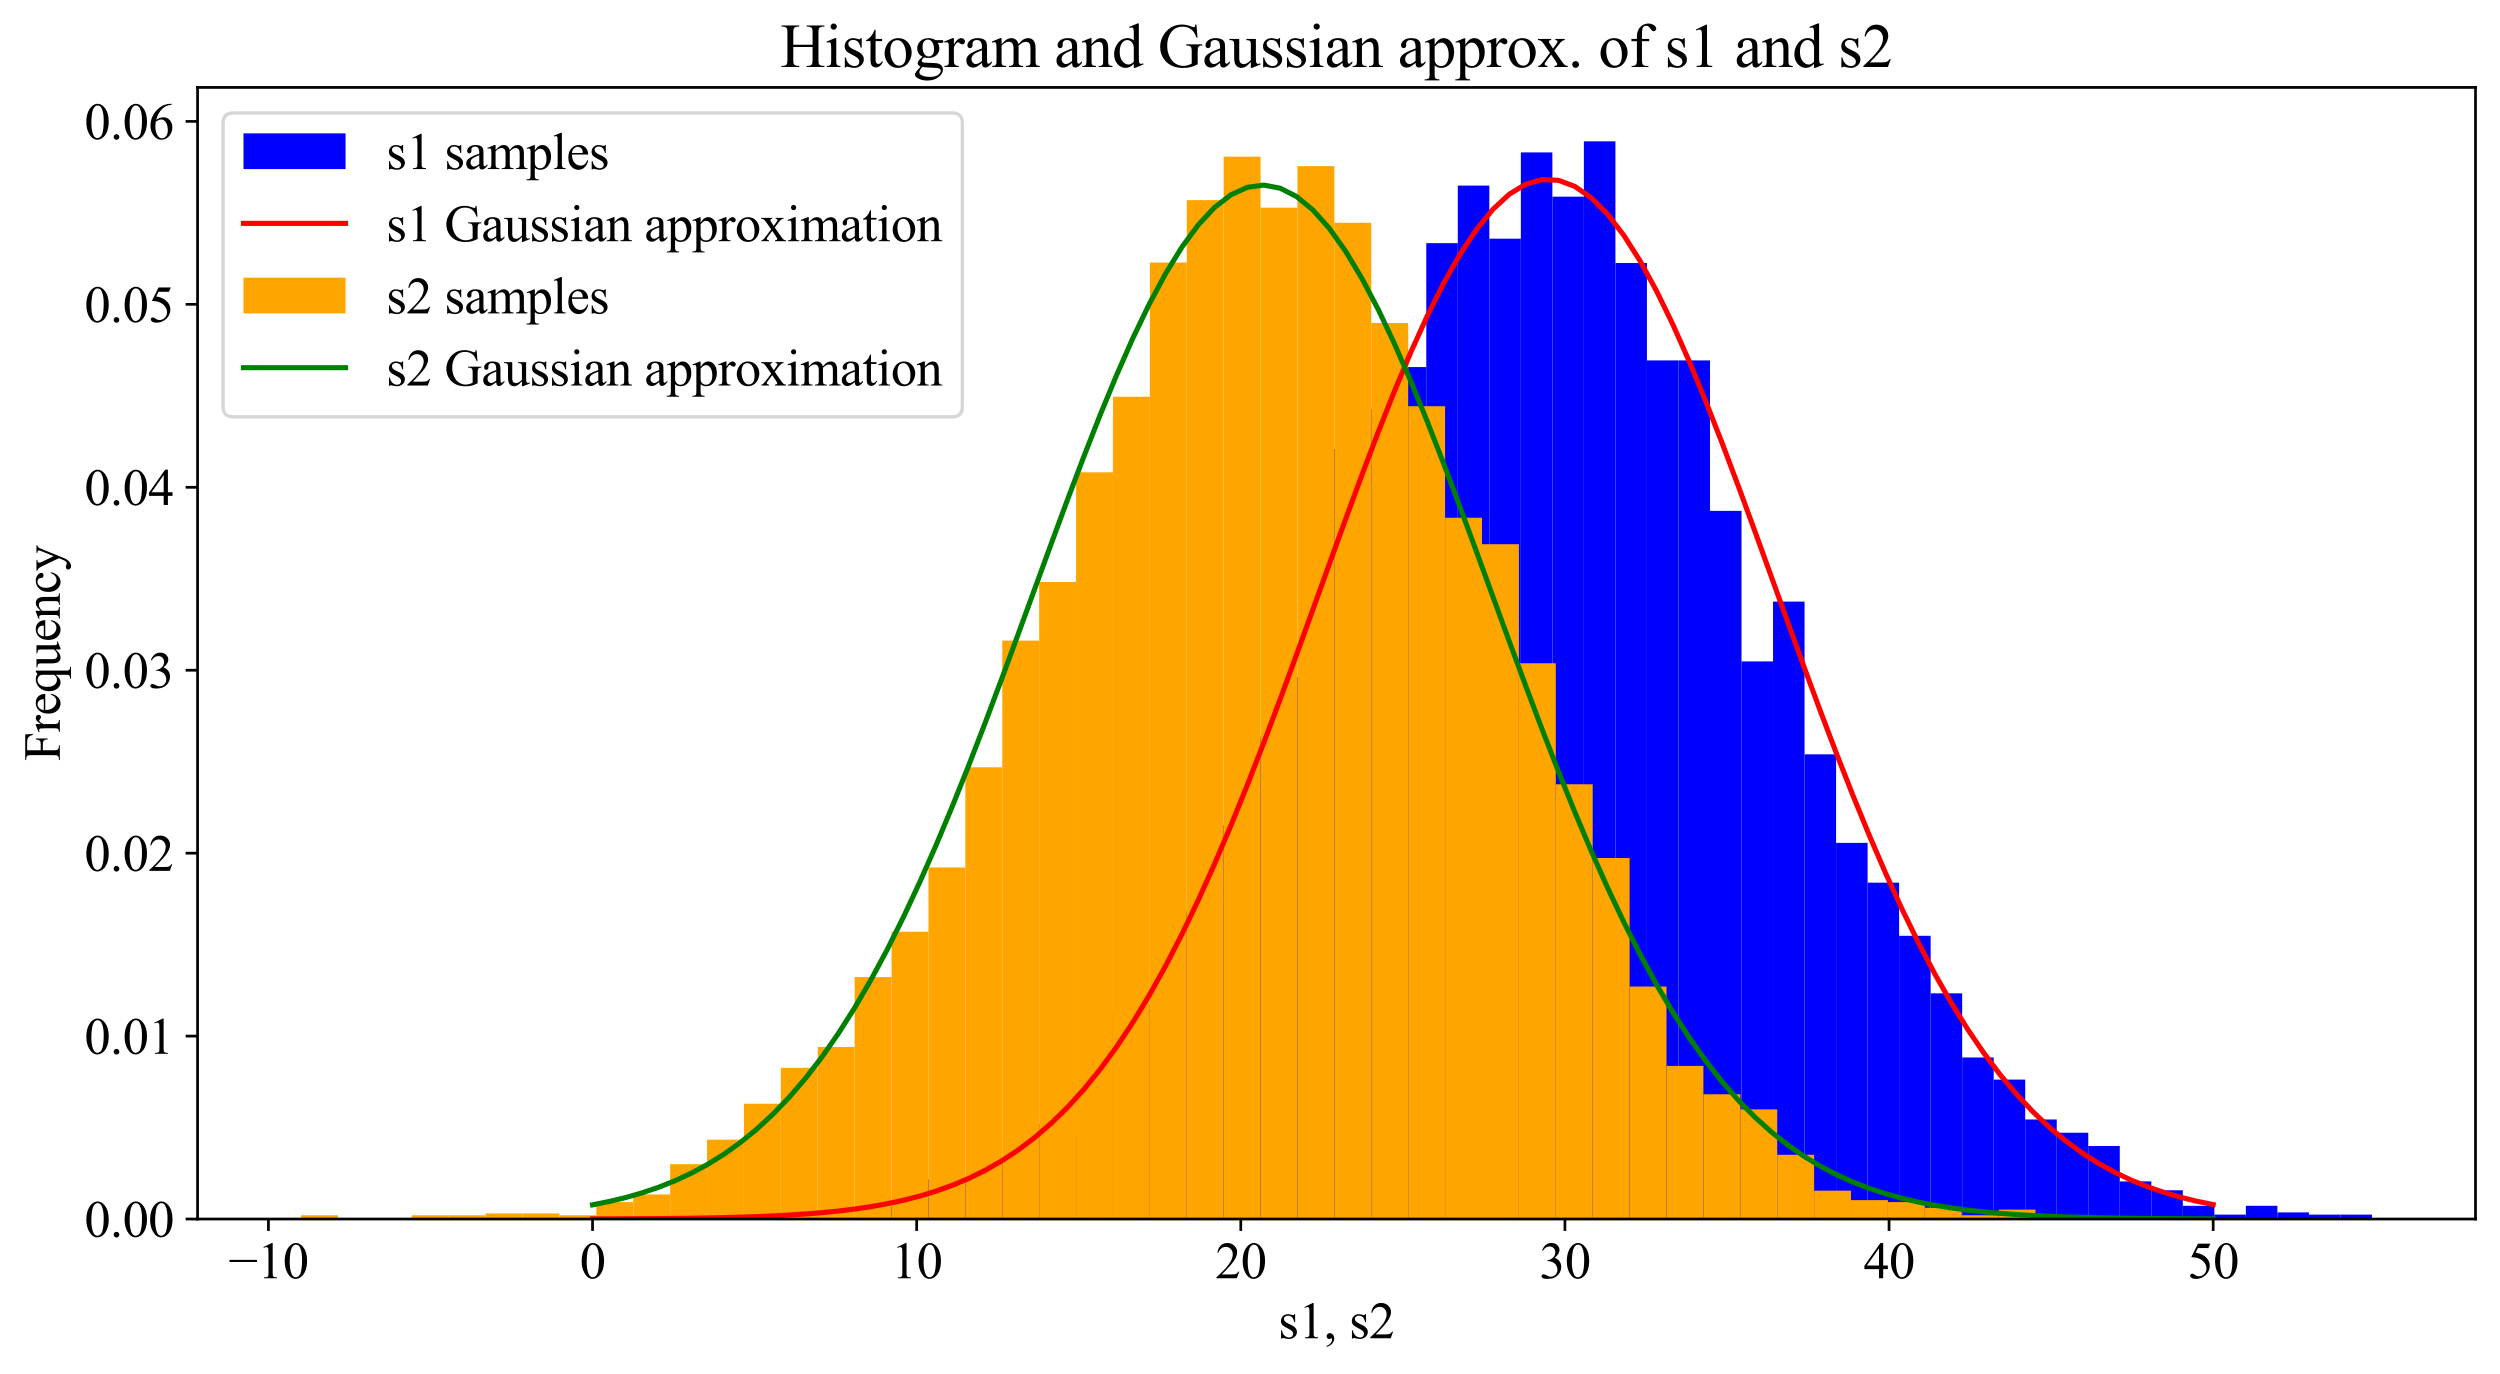 <?xml version="1.0" encoding="utf-8" standalone="no"?>
<!DOCTYPE svg PUBLIC "-//W3C//DTD SVG 1.1//EN"
  "http://www.w3.org/Graphics/SVG/1.1/DTD/svg11.dtd">
<svg xmlns:xlink="http://www.w3.org/1999/xlink" width="734.874pt" height="403.787pt" viewBox="0 0 734.874 403.787" xmlns="http://www.w3.org/2000/svg" version="1.1">
 <defs>
  <style type="text/css">*{stroke-linejoin: round; stroke-linecap: butt}</style>
 </defs>
 <g id="figure_1">
  <g id="patch_1">
   <path d="M 0 403.787 
L 734.874 403.787 
L 734.874 0 
L 0 0 
z
" style="fill: #ffffff"/>
  </g>
  <g id="axes_1">
   <g id="patch_2">
    <path d="M 58.074 358.339 
L 727.674 358.339 
L 727.674 25.699 
L 58.074 25.699 
z
" style="fill: #ffffff"/>
   </g>
   <g id="patch_3">
    <path d="M 233.933 358.339 
L 243.199 358.339 
L 243.199 356.387 
L 233.933 356.387 
z
" clip-path="url(#p83fb436ba6)" style="fill: #0000ff"/>
   </g>
   <g id="patch_4">
    <path d="M 243.199 358.339 
L 252.465 358.339 
L 252.465 357.688 
L 243.199 357.688 
z
" clip-path="url(#p83fb436ba6)" style="fill: #0000ff"/>
   </g>
   <g id="patch_5">
    <path d="M 252.465 358.339 
L 261.731 358.339 
L 261.731 355.086 
L 252.465 355.086 
z
" clip-path="url(#p83fb436ba6)" style="fill: #0000ff"/>
   </g>
   <g id="patch_6">
    <path d="M 261.731 358.339 
L 270.997 358.339 
L 270.997 354.436 
L 261.731 354.436 
z
" clip-path="url(#p83fb436ba6)" style="fill: #0000ff"/>
   </g>
   <g id="patch_7">
    <path d="M 270.997 358.339 
L 280.264 358.339 
L 280.264 346.63 
L 270.997 346.63 
z
" clip-path="url(#p83fb436ba6)" style="fill: #0000ff"/>
   </g>
   <g id="patch_8">
    <path d="M 280.264 358.339 
L 289.53 358.339 
L 289.53 346.63 
L 280.264 346.63 
z
" clip-path="url(#p83fb436ba6)" style="fill: #0000ff"/>
   </g>
   <g id="patch_9">
    <path d="M 289.53 358.339 
L 298.796 358.339 
L 298.796 341.425 
L 289.53 341.425 
z
" clip-path="url(#p83fb436ba6)" style="fill: #0000ff"/>
   </g>
   <g id="patch_10">
    <path d="M 298.796 358.339 
L 308.062 358.339 
L 308.062 330.367 
L 298.796 330.367 
z
" clip-path="url(#p83fb436ba6)" style="fill: #0000ff"/>
   </g>
   <g id="patch_11">
    <path d="M 308.062 358.339 
L 317.328 358.339 
L 317.328 334.27 
L 308.062 334.27 
z
" clip-path="url(#p83fb436ba6)" style="fill: #0000ff"/>
   </g>
   <g id="patch_12">
    <path d="M 317.328 358.339 
L 326.594 358.339 
L 326.594 317.356 
L 317.328 317.356 
z
" clip-path="url(#p83fb436ba6)" style="fill: #0000ff"/>
   </g>
   <g id="patch_13">
    <path d="M 326.594 358.339 
L 335.86 358.339 
L 335.86 297.841 
L 326.594 297.841 
z
" clip-path="url(#p83fb436ba6)" style="fill: #0000ff"/>
   </g>
   <g id="patch_14">
    <path d="M 335.86 358.339 
L 345.126 358.339 
L 345.126 295.239 
L 335.86 295.239 
z
" clip-path="url(#p83fb436ba6)" style="fill: #0000ff"/>
   </g>
   <g id="patch_15">
    <path d="M 345.126 358.339 
L 354.392 358.339 
L 354.392 267.917 
L 345.126 267.917 
z
" clip-path="url(#p83fb436ba6)" style="fill: #0000ff"/>
   </g>
   <g id="patch_16">
    <path d="M 354.392 358.339 
L 363.658 358.339 
L 363.658 242.547 
L 354.392 242.547 
z
" clip-path="url(#p83fb436ba6)" style="fill: #0000ff"/>
   </g>
   <g id="patch_17">
    <path d="M 363.658 358.339 
L 372.924 358.339 
L 372.924 216.527 
L 363.658 216.527 
z
" clip-path="url(#p83fb436ba6)" style="fill: #0000ff"/>
   </g>
   <g id="patch_18">
    <path d="M 372.924 358.339 
L 382.191 358.339 
L 382.191 198.963 
L 372.924 198.963 
z
" clip-path="url(#p83fb436ba6)" style="fill: #0000ff"/>
   </g>
   <g id="patch_19">
    <path d="M 382.191 358.339 
L 391.457 358.339 
L 391.457 160.583 
L 382.191 160.583 
z
" clip-path="url(#p83fb436ba6)" style="fill: #0000ff"/>
   </g>
   <g id="patch_20">
    <path d="M 391.457 358.339 
L 400.723 358.339 
L 400.723 131.96 
L 391.457 131.96 
z
" clip-path="url(#p83fb436ba6)" style="fill: #0000ff"/>
   </g>
   <g id="patch_21">
    <path d="M 400.723 358.339 
L 409.989 358.339 
L 409.989 120.251 
L 400.723 120.251 
z
" clip-path="url(#p83fb436ba6)" style="fill: #0000ff"/>
   </g>
   <g id="patch_22">
    <path d="M 409.989 358.339 
L 419.255 358.339 
L 419.255 107.891 
L 409.989 107.891 
z
" clip-path="url(#p83fb436ba6)" style="fill: #0000ff"/>
   </g>
   <g id="patch_23">
    <path d="M 419.255 358.339 
L 428.521 358.339 
L 428.521 71.462 
L 419.255 71.462 
z
" clip-path="url(#p83fb436ba6)" style="fill: #0000ff"/>
   </g>
   <g id="patch_24">
    <path d="M 428.521 358.339 
L 437.787 358.339 
L 437.787 54.549 
L 428.521 54.549 
z
" clip-path="url(#p83fb436ba6)" style="fill: #0000ff"/>
   </g>
   <g id="patch_25">
    <path d="M 437.787 358.339 
L 447.053 358.339 
L 447.053 70.161 
L 437.787 70.161 
z
" clip-path="url(#p83fb436ba6)" style="fill: #0000ff"/>
   </g>
   <g id="patch_26">
    <path d="M 447.053 358.339 
L 456.319 358.339 
L 456.319 44.791 
L 447.053 44.791 
z
" clip-path="url(#p83fb436ba6)" style="fill: #0000ff"/>
   </g>
   <g id="patch_27">
    <path d="M 456.319 358.339 
L 465.585 358.339 
L 465.585 57.802 
L 456.319 57.802 
z
" clip-path="url(#p83fb436ba6)" style="fill: #0000ff"/>
   </g>
   <g id="patch_28">
    <path d="M 465.585 358.339 
L 474.852 358.339 
L 474.852 41.539 
L 465.585 41.539 
z
" clip-path="url(#p83fb436ba6)" style="fill: #0000ff"/>
   </g>
   <g id="patch_29">
    <path d="M 474.852 358.339 
L 484.118 358.339 
L 484.118 77.317 
L 474.852 77.317 
z
" clip-path="url(#p83fb436ba6)" style="fill: #0000ff"/>
   </g>
   <g id="patch_30">
    <path d="M 484.118 358.339 
L 493.384 358.339 
L 493.384 105.94 
L 484.118 105.94 
z
" clip-path="url(#p83fb436ba6)" style="fill: #0000ff"/>
   </g>
   <g id="patch_31">
    <path d="M 493.384 358.339 
L 502.65 358.339 
L 502.65 105.94 
L 493.384 105.94 
z
" clip-path="url(#p83fb436ba6)" style="fill: #0000ff"/>
   </g>
   <g id="patch_32">
    <path d="M 502.65 358.339 
L 511.916 358.339 
L 511.916 150.174 
L 502.65 150.174 
z
" clip-path="url(#p83fb436ba6)" style="fill: #0000ff"/>
   </g>
   <g id="patch_33">
    <path d="M 511.916 358.339 
L 521.182 358.339 
L 521.182 194.409 
L 511.916 194.409 
z
" clip-path="url(#p83fb436ba6)" style="fill: #0000ff"/>
   </g>
   <g id="patch_34">
    <path d="M 521.182 358.339 
L 530.448 358.339 
L 530.448 176.846 
L 521.182 176.846 
z
" clip-path="url(#p83fb436ba6)" style="fill: #0000ff"/>
   </g>
   <g id="patch_35">
    <path d="M 530.448 358.339 
L 539.714 358.339 
L 539.714 221.731 
L 530.448 221.731 
z
" clip-path="url(#p83fb436ba6)" style="fill: #0000ff"/>
   </g>
   <g id="patch_36">
    <path d="M 539.714 358.339 
L 548.98 358.339 
L 548.98 247.751 
L 539.714 247.751 
z
" clip-path="url(#p83fb436ba6)" style="fill: #0000ff"/>
   </g>
   <g id="patch_37">
    <path d="M 548.98 358.339 
L 558.246 358.339 
L 558.246 259.461 
L 548.98 259.461 
z
" clip-path="url(#p83fb436ba6)" style="fill: #0000ff"/>
   </g>
   <g id="patch_38">
    <path d="M 558.246 358.339 
L 567.513 358.339 
L 567.513 275.073 
L 558.246 275.073 
z
" clip-path="url(#p83fb436ba6)" style="fill: #0000ff"/>
   </g>
   <g id="patch_39">
    <path d="M 567.513 358.339 
L 576.779 358.339 
L 576.779 291.986 
L 567.513 291.986 
z
" clip-path="url(#p83fb436ba6)" style="fill: #0000ff"/>
   </g>
   <g id="patch_40">
    <path d="M 576.779 358.339 
L 586.045 358.339 
L 586.045 310.851 
L 576.779 310.851 
z
" clip-path="url(#p83fb436ba6)" style="fill: #0000ff"/>
   </g>
   <g id="patch_41">
    <path d="M 586.045 358.339 
L 595.311 358.339 
L 595.311 317.356 
L 586.045 317.356 
z
" clip-path="url(#p83fb436ba6)" style="fill: #0000ff"/>
   </g>
   <g id="patch_42">
    <path d="M 595.311 358.339 
L 604.577 358.339 
L 604.577 329.066 
L 595.311 329.066 
z
" clip-path="url(#p83fb436ba6)" style="fill: #0000ff"/>
   </g>
   <g id="patch_43">
    <path d="M 604.577 358.339 
L 613.843 358.339 
L 613.843 332.969 
L 604.577 332.969 
z
" clip-path="url(#p83fb436ba6)" style="fill: #0000ff"/>
   </g>
   <g id="patch_44">
    <path d="M 613.843 358.339 
L 623.109 358.339 
L 623.109 336.872 
L 613.843 336.872 
z
" clip-path="url(#p83fb436ba6)" style="fill: #0000ff"/>
   </g>
   <g id="patch_45">
    <path d="M 623.109 358.339 
L 632.375 358.339 
L 632.375 347.28 
L 623.109 347.28 
z
" clip-path="url(#p83fb436ba6)" style="fill: #0000ff"/>
   </g>
   <g id="patch_46">
    <path d="M 632.375 358.339 
L 641.641 358.339 
L 641.641 349.882 
L 632.375 349.882 
z
" clip-path="url(#p83fb436ba6)" style="fill: #0000ff"/>
   </g>
   <g id="patch_47">
    <path d="M 641.641 358.339 
L 650.907 358.339 
L 650.907 354.436 
L 641.641 354.436 
z
" clip-path="url(#p83fb436ba6)" style="fill: #0000ff"/>
   </g>
   <g id="patch_48">
    <path d="M 650.907 358.339 
L 660.173 358.339 
L 660.173 357.038 
L 650.907 357.038 
z
" clip-path="url(#p83fb436ba6)" style="fill: #0000ff"/>
   </g>
   <g id="patch_49">
    <path d="M 660.173 358.339 
L 669.44 358.339 
L 669.44 354.436 
L 660.173 354.436 
z
" clip-path="url(#p83fb436ba6)" style="fill: #0000ff"/>
   </g>
   <g id="patch_50">
    <path d="M 669.44 358.339 
L 678.706 358.339 
L 678.706 356.387 
L 669.44 356.387 
z
" clip-path="url(#p83fb436ba6)" style="fill: #0000ff"/>
   </g>
   <g id="patch_51">
    <path d="M 678.706 358.339 
L 687.972 358.339 
L 687.972 357.038 
L 678.706 357.038 
z
" clip-path="url(#p83fb436ba6)" style="fill: #0000ff"/>
   </g>
   <g id="patch_52">
    <path d="M 687.972 358.339 
L 697.238 358.339 
L 697.238 357.038 
L 687.972 357.038 
z
" clip-path="url(#p83fb436ba6)" style="fill: #0000ff"/>
   </g>
   <g id="patch_53">
    <path d="M 88.511 358.339 
L 99.358 358.339 
L 99.358 357.227 
L 88.511 357.227 
z
" clip-path="url(#p83fb436ba6)" style="fill: #ffa500"/>
   </g>
   <g id="patch_54">
    <path d="M 99.358 358.339 
L 110.206 358.339 
L 110.206 358.339 
L 99.358 358.339 
z
" clip-path="url(#p83fb436ba6)" style="fill: #ffa500"/>
   </g>
   <g id="patch_55">
    <path d="M 110.206 358.339 
L 121.053 358.339 
L 121.053 358.339 
L 110.206 358.339 
z
" clip-path="url(#p83fb436ba6)" style="fill: #ffa500"/>
   </g>
   <g id="patch_56">
    <path d="M 121.053 358.339 
L 131.901 358.339 
L 131.901 357.227 
L 121.053 357.227 
z
" clip-path="url(#p83fb436ba6)" style="fill: #ffa500"/>
   </g>
   <g id="patch_57">
    <path d="M 131.901 358.339 
L 142.749 358.339 
L 142.749 357.227 
L 131.901 357.227 
z
" clip-path="url(#p83fb436ba6)" style="fill: #ffa500"/>
   </g>
   <g id="patch_58">
    <path d="M 142.749 358.339 
L 153.596 358.339 
L 153.596 356.672 
L 142.749 356.672 
z
" clip-path="url(#p83fb436ba6)" style="fill: #ffa500"/>
   </g>
   <g id="patch_59">
    <path d="M 153.596 358.339 
L 164.444 358.339 
L 164.444 356.672 
L 153.596 356.672 
z
" clip-path="url(#p83fb436ba6)" style="fill: #ffa500"/>
   </g>
   <g id="patch_60">
    <path d="M 164.444 358.339 
L 175.291 358.339 
L 175.291 357.227 
L 164.444 357.227 
z
" clip-path="url(#p83fb436ba6)" style="fill: #ffa500"/>
   </g>
   <g id="patch_61">
    <path d="M 175.291 358.339 
L 186.139 358.339 
L 186.139 353.338 
L 175.291 353.338 
z
" clip-path="url(#p83fb436ba6)" style="fill: #ffa500"/>
   </g>
   <g id="patch_62">
    <path d="M 186.139 358.339 
L 196.986 358.339 
L 196.986 351.115 
L 186.139 351.115 
z
" clip-path="url(#p83fb436ba6)" style="fill: #ffa500"/>
   </g>
   <g id="patch_63">
    <path d="M 196.986 358.339 
L 207.834 358.339 
L 207.834 342.224 
L 196.986 342.224 
z
" clip-path="url(#p83fb436ba6)" style="fill: #ffa500"/>
   </g>
   <g id="patch_64">
    <path d="M 207.834 358.339 
L 218.682 358.339 
L 218.682 335 
L 207.834 335 
z
" clip-path="url(#p83fb436ba6)" style="fill: #ffa500"/>
   </g>
   <g id="patch_65">
    <path d="M 218.682 358.339 
L 229.529 358.339 
L 229.529 324.443 
L 218.682 324.443 
z
" clip-path="url(#p83fb436ba6)" style="fill: #ffa500"/>
   </g>
   <g id="patch_66">
    <path d="M 229.529 358.339 
L 240.377 358.339 
L 240.377 313.885 
L 229.529 313.885 
z
" clip-path="url(#p83fb436ba6)" style="fill: #ffa500"/>
   </g>
   <g id="patch_67">
    <path d="M 240.377 358.339 
L 251.224 358.339 
L 251.224 307.772 
L 240.377 307.772 
z
" clip-path="url(#p83fb436ba6)" style="fill: #ffa500"/>
   </g>
   <g id="patch_68">
    <path d="M 251.224 358.339 
L 262.072 358.339 
L 262.072 287.213 
L 251.224 287.213 
z
" clip-path="url(#p83fb436ba6)" style="fill: #ffa500"/>
   </g>
   <g id="patch_69">
    <path d="M 262.072 358.339 
L 272.92 358.339 
L 272.92 273.876 
L 262.072 273.876 
z
" clip-path="url(#p83fb436ba6)" style="fill: #ffa500"/>
   </g>
   <g id="patch_70">
    <path d="M 272.92 358.339 
L 283.767 358.339 
L 283.767 254.983 
L 272.92 254.983 
z
" clip-path="url(#p83fb436ba6)" style="fill: #ffa500"/>
   </g>
   <g id="patch_71">
    <path d="M 283.767 358.339 
L 294.615 358.339 
L 294.615 225.533 
L 283.767 225.533 
z
" clip-path="url(#p83fb436ba6)" style="fill: #ffa500"/>
   </g>
   <g id="patch_72">
    <path d="M 294.615 358.339 
L 305.462 358.339 
L 305.462 188.303 
L 294.615 188.303 
z
" clip-path="url(#p83fb436ba6)" style="fill: #ffa500"/>
   </g>
   <g id="patch_73">
    <path d="M 305.462 358.339 
L 316.31 358.339 
L 316.31 171.077 
L 305.462 171.077 
z
" clip-path="url(#p83fb436ba6)" style="fill: #ffa500"/>
   </g>
   <g id="patch_74">
    <path d="M 316.31 358.339 
L 327.157 358.339 
L 327.157 138.848 
L 316.31 138.848 
z
" clip-path="url(#p83fb436ba6)" style="fill: #ffa500"/>
   </g>
   <g id="patch_75">
    <path d="M 327.157 358.339 
L 338.005 358.339 
L 338.005 116.621 
L 327.157 116.621 
z
" clip-path="url(#p83fb436ba6)" style="fill: #ffa500"/>
   </g>
   <g id="patch_76">
    <path d="M 338.005 358.339 
L 348.853 358.339 
L 348.853 77.168 
L 338.005 77.168 
z
" clip-path="url(#p83fb436ba6)" style="fill: #ffa500"/>
   </g>
   <g id="patch_77">
    <path d="M 348.853 358.339 
L 359.7 358.339 
L 359.7 58.831 
L 348.853 58.831 
z
" clip-path="url(#p83fb436ba6)" style="fill: #ffa500"/>
   </g>
   <g id="patch_78">
    <path d="M 359.7 358.339 
L 370.548 358.339 
L 370.548 46.05 
L 359.7 46.05 
z
" clip-path="url(#p83fb436ba6)" style="fill: #ffa500"/>
   </g>
   <g id="patch_79">
    <path d="M 370.548 358.339 
L 381.395 358.339 
L 381.395 61.053 
L 370.548 61.053 
z
" clip-path="url(#p83fb436ba6)" style="fill: #ffa500"/>
   </g>
   <g id="patch_80">
    <path d="M 381.395 358.339 
L 392.243 358.339 
L 392.243 48.828 
L 381.395 48.828 
z
" clip-path="url(#p83fb436ba6)" style="fill: #ffa500"/>
   </g>
   <g id="patch_81">
    <path d="M 392.243 358.339 
L 403.091 358.339 
L 403.091 65.499 
L 392.243 65.499 
z
" clip-path="url(#p83fb436ba6)" style="fill: #ffa500"/>
   </g>
   <g id="patch_82">
    <path d="M 403.091 358.339 
L 413.938 358.339 
L 413.938 94.949 
L 403.091 94.949 
z
" clip-path="url(#p83fb436ba6)" style="fill: #ffa500"/>
   </g>
   <g id="patch_83">
    <path d="M 413.938 358.339 
L 424.786 358.339 
L 424.786 119.399 
L 413.938 119.399 
z
" clip-path="url(#p83fb436ba6)" style="fill: #ffa500"/>
   </g>
   <g id="patch_84">
    <path d="M 424.786 358.339 
L 435.633 358.339 
L 435.633 152.184 
L 424.786 152.184 
z
" clip-path="url(#p83fb436ba6)" style="fill: #ffa500"/>
   </g>
   <g id="patch_85">
    <path d="M 435.633 358.339 
L 446.481 358.339 
L 446.481 159.963 
L 435.633 159.963 
z
" clip-path="url(#p83fb436ba6)" style="fill: #ffa500"/>
   </g>
   <g id="patch_86">
    <path d="M 446.481 358.339 
L 457.329 358.339 
L 457.329 194.971 
L 446.481 194.971 
z
" clip-path="url(#p83fb436ba6)" style="fill: #ffa500"/>
   </g>
   <g id="patch_87">
    <path d="M 457.329 358.339 
L 468.176 358.339 
L 468.176 230.534 
L 457.329 230.534 
z
" clip-path="url(#p83fb436ba6)" style="fill: #ffa500"/>
   </g>
   <g id="patch_88">
    <path d="M 468.176 358.339 
L 479.024 358.339 
L 479.024 252.205 
L 468.176 252.205 
z
" clip-path="url(#p83fb436ba6)" style="fill: #ffa500"/>
   </g>
   <g id="patch_89">
    <path d="M 479.024 358.339 
L 489.871 358.339 
L 489.871 289.991 
L 479.024 289.991 
z
" clip-path="url(#p83fb436ba6)" style="fill: #ffa500"/>
   </g>
   <g id="patch_90">
    <path d="M 489.871 358.339 
L 500.719 358.339 
L 500.719 313.329 
L 489.871 313.329 
z
" clip-path="url(#p83fb436ba6)" style="fill: #ffa500"/>
   </g>
   <g id="patch_91">
    <path d="M 500.719 358.339 
L 511.566 358.339 
L 511.566 321.664 
L 500.719 321.664 
z
" clip-path="url(#p83fb436ba6)" style="fill: #ffa500"/>
   </g>
   <g id="patch_92">
    <path d="M 511.566 358.339 
L 522.414 358.339 
L 522.414 326.11 
L 511.566 326.11 
z
" clip-path="url(#p83fb436ba6)" style="fill: #ffa500"/>
   </g>
   <g id="patch_93">
    <path d="M 522.414 358.339 
L 533.262 358.339 
L 533.262 339.446 
L 522.414 339.446 
z
" clip-path="url(#p83fb436ba6)" style="fill: #ffa500"/>
   </g>
   <g id="patch_94">
    <path d="M 533.262 358.339 
L 544.109 358.339 
L 544.109 350.004 
L 533.262 350.004 
z
" clip-path="url(#p83fb436ba6)" style="fill: #ffa500"/>
   </g>
   <g id="patch_95">
    <path d="M 544.109 358.339 
L 554.957 358.339 
L 554.957 352.782 
L 544.109 352.782 
z
" clip-path="url(#p83fb436ba6)" style="fill: #ffa500"/>
   </g>
   <g id="patch_96">
    <path d="M 554.957 358.339 
L 565.804 358.339 
L 565.804 353.338 
L 554.957 353.338 
z
" clip-path="url(#p83fb436ba6)" style="fill: #ffa500"/>
   </g>
   <g id="patch_97">
    <path d="M 565.804 358.339 
L 576.652 358.339 
L 576.652 355.005 
L 565.804 355.005 
z
" clip-path="url(#p83fb436ba6)" style="fill: #ffa500"/>
   </g>
   <g id="patch_98">
    <path d="M 576.652 358.339 
L 587.5 358.339 
L 587.5 357.227 
L 576.652 357.227 
z
" clip-path="url(#p83fb436ba6)" style="fill: #ffa500"/>
   </g>
   <g id="patch_99">
    <path d="M 587.5 358.339 
L 598.347 358.339 
L 598.347 355.56 
L 587.5 355.56 
z
" clip-path="url(#p83fb436ba6)" style="fill: #ffa500"/>
   </g>
   <g id="patch_100">
    <path d="M 598.347 358.339 
L 609.195 358.339 
L 609.195 358.339 
L 598.347 358.339 
z
" clip-path="url(#p83fb436ba6)" style="fill: #ffa500"/>
   </g>
   <g id="patch_101">
    <path d="M 609.195 358.339 
L 620.042 358.339 
L 620.042 358.339 
L 609.195 358.339 
z
" clip-path="url(#p83fb436ba6)" style="fill: #ffa500"/>
   </g>
   <g id="patch_102">
    <path d="M 620.042 358.339 
L 630.89 358.339 
L 630.89 357.783 
L 620.042 357.783 
z
" clip-path="url(#p83fb436ba6)" style="fill: #ffa500"/>
   </g>
   <g id="matplotlib.axis_1">
    <g id="xtick_1">
     <g id="line2d_1">
      <defs>
       <path id="m2271e8fa84" d="M 0 0 
L 0 3.5 
" style="stroke: #000000; stroke-width: 0.8"/>
      </defs>
      <g>
       <use xlink:href="#m2271e8fa84" x="78.903" y="358.339" style="stroke: #000000; stroke-width: 0.8"/>
      </g>
     </g>
     <g id="text_1">
      <!-- −10 -->
      <g transform="translate(67.174 375.754) scale(0.15 -0.15)">
       <defs>
        <path id="TimesNewRomanPSMT-2212" d="M 3484 2000 
L 116 2000 
L 116 2256 
L 3484 2256 
L 3484 2000 
z
" transform="scale(0.016)"/>
        <path id="TimesNewRomanPSMT-31" d="M 750 3822 
L 1781 4325 
L 1884 4325 
L 1884 747 
Q 1884 391 1914 303 
Q 1944 216 2037 169 
Q 2131 122 2419 116 
L 2419 0 
L 825 0 
L 825 116 
Q 1125 122 1212 167 
Q 1300 213 1334 289 
Q 1369 366 1369 747 
L 1369 3034 
Q 1369 3497 1338 3628 
Q 1316 3728 1258 3775 
Q 1200 3822 1119 3822 
Q 1003 3822 797 3725 
L 750 3822 
z
" transform="scale(0.016)"/>
        <path id="TimesNewRomanPSMT-30" d="M 231 2094 
Q 231 2819 450 3342 
Q 669 3866 1031 4122 
Q 1313 4325 1613 4325 
Q 2100 4325 2488 3828 
Q 2972 3213 2972 2159 
Q 2972 1422 2759 906 
Q 2547 391 2217 158 
Q 1888 -75 1581 -75 
Q 975 -75 572 641 
Q 231 1244 231 2094 
z
M 844 2016 
Q 844 1141 1059 588 
Q 1238 122 1591 122 
Q 1759 122 1940 273 
Q 2122 425 2216 781 
Q 2359 1319 2359 2297 
Q 2359 3022 2209 3506 
Q 2097 3866 1919 4016 
Q 1791 4119 1609 4119 
Q 1397 4119 1231 3928 
Q 1006 3669 925 3112 
Q 844 2556 844 2016 
z
" transform="scale(0.016)"/>
       </defs>
       <use xlink:href="#TimesNewRomanPSMT-2212"/>
       <use xlink:href="#TimesNewRomanPSMT-31" x="56.396"/>
       <use xlink:href="#TimesNewRomanPSMT-30" x="106.396"/>
      </g>
     </g>
    </g>
    <g id="xtick_2">
     <g id="line2d_2">
      <g>
       <use xlink:href="#m2271e8fa84" x="174.179" y="358.339" style="stroke: #000000; stroke-width: 0.8"/>
      </g>
     </g>
     <g id="text_2">
      <!-- 0 -->
      <g transform="translate(170.429 375.754) scale(0.15 -0.15)">
       <use xlink:href="#TimesNewRomanPSMT-30"/>
      </g>
     </g>
    </g>
    <g id="xtick_3">
     <g id="line2d_3">
      <g>
       <use xlink:href="#m2271e8fa84" x="269.456" y="358.339" style="stroke: #000000; stroke-width: 0.8"/>
      </g>
     </g>
     <g id="text_3">
      <!-- 10 -->
      <g transform="translate(261.956 375.754) scale(0.15 -0.15)">
       <use xlink:href="#TimesNewRomanPSMT-31"/>
       <use xlink:href="#TimesNewRomanPSMT-30" x="50"/>
      </g>
     </g>
    </g>
    <g id="xtick_4">
     <g id="line2d_4">
      <g>
       <use xlink:href="#m2271e8fa84" x="364.732" y="358.339" style="stroke: #000000; stroke-width: 0.8"/>
      </g>
     </g>
     <g id="text_4">
      <!-- 20 -->
      <g transform="translate(357.232 375.754) scale(0.15 -0.15)">
       <defs>
        <path id="TimesNewRomanPSMT-32" d="M 2934 816 
L 2638 0 
L 138 0 
L 138 116 
Q 1241 1122 1691 1759 
Q 2141 2397 2141 2925 
Q 2141 3328 1894 3587 
Q 1647 3847 1303 3847 
Q 991 3847 742 3664 
Q 494 3481 375 3128 
L 259 3128 
Q 338 3706 661 4015 
Q 984 4325 1469 4325 
Q 1984 4325 2329 3994 
Q 2675 3663 2675 3213 
Q 2675 2891 2525 2569 
Q 2294 2063 1775 1497 
Q 997 647 803 472 
L 1909 472 
Q 2247 472 2383 497 
Q 2519 522 2628 598 
Q 2738 675 2819 816 
L 2934 816 
z
" transform="scale(0.016)"/>
       </defs>
       <use xlink:href="#TimesNewRomanPSMT-32"/>
       <use xlink:href="#TimesNewRomanPSMT-30" x="50"/>
      </g>
     </g>
    </g>
    <g id="xtick_5">
     <g id="line2d_5">
      <g>
       <use xlink:href="#m2271e8fa84" x="460.009" y="358.339" style="stroke: #000000; stroke-width: 0.8"/>
      </g>
     </g>
     <g id="text_5">
      <!-- 30 -->
      <g transform="translate(452.509 375.754) scale(0.15 -0.15)">
       <defs>
        <path id="TimesNewRomanPSMT-33" d="M 325 3431 
Q 506 3859 782 4092 
Q 1059 4325 1472 4325 
Q 1981 4325 2253 3994 
Q 2459 3747 2459 3466 
Q 2459 3003 1878 2509 
Q 2269 2356 2469 2072 
Q 2669 1788 2669 1403 
Q 2669 853 2319 450 
Q 1863 -75 997 -75 
Q 569 -75 414 31 
Q 259 138 259 259 
Q 259 350 332 419 
Q 406 488 509 488 
Q 588 488 669 463 
Q 722 447 909 348 
Q 1097 250 1169 231 
Q 1284 197 1416 197 
Q 1734 197 1970 444 
Q 2206 691 2206 1028 
Q 2206 1275 2097 1509 
Q 2016 1684 1919 1775 
Q 1784 1900 1550 2001 
Q 1316 2103 1072 2103 
L 972 2103 
L 972 2197 
Q 1219 2228 1467 2375 
Q 1716 2522 1828 2728 
Q 1941 2934 1941 3181 
Q 1941 3503 1739 3701 
Q 1538 3900 1238 3900 
Q 753 3900 428 3381 
L 325 3431 
z
" transform="scale(0.016)"/>
       </defs>
       <use xlink:href="#TimesNewRomanPSMT-33"/>
       <use xlink:href="#TimesNewRomanPSMT-30" x="50"/>
      </g>
     </g>
    </g>
    <g id="xtick_6">
     <g id="line2d_6">
      <g>
       <use xlink:href="#m2271e8fa84" x="555.285" y="358.339" style="stroke: #000000; stroke-width: 0.8"/>
      </g>
     </g>
     <g id="text_6">
      <!-- 40 -->
      <g transform="translate(547.785 375.754) scale(0.15 -0.15)">
       <defs>
        <path id="TimesNewRomanPSMT-34" d="M 2978 1563 
L 2978 1119 
L 2409 1119 
L 2409 0 
L 1894 0 
L 1894 1119 
L 100 1119 
L 100 1519 
L 2066 4325 
L 2409 4325 
L 2409 1563 
L 2978 1563 
z
M 1894 1563 
L 1894 3666 
L 406 1563 
L 1894 1563 
z
" transform="scale(0.016)"/>
       </defs>
       <use xlink:href="#TimesNewRomanPSMT-34"/>
       <use xlink:href="#TimesNewRomanPSMT-30" x="50"/>
      </g>
     </g>
    </g>
    <g id="xtick_7">
     <g id="line2d_7">
      <g>
       <use xlink:href="#m2271e8fa84" x="650.562" y="358.339" style="stroke: #000000; stroke-width: 0.8"/>
      </g>
     </g>
     <g id="text_7">
      <!-- 50 -->
      <g transform="translate(643.062 375.754) scale(0.15 -0.15)">
       <defs>
        <path id="TimesNewRomanPSMT-35" d="M 2778 4238 
L 2534 3706 
L 1259 3706 
L 981 3138 
Q 1809 3016 2294 2522 
Q 2709 2097 2709 1522 
Q 2709 1188 2573 903 
Q 2438 619 2231 419 
Q 2025 219 1772 97 
Q 1413 -75 1034 -75 
Q 653 -75 479 54 
Q 306 184 306 341 
Q 306 428 378 495 
Q 450 563 559 563 
Q 641 563 702 538 
Q 763 513 909 409 
Q 1144 247 1384 247 
Q 1750 247 2026 523 
Q 2303 800 2303 1197 
Q 2303 1581 2056 1914 
Q 1809 2247 1375 2428 
Q 1034 2569 447 2591 
L 1259 4238 
L 2778 4238 
z
" transform="scale(0.016)"/>
       </defs>
       <use xlink:href="#TimesNewRomanPSMT-35"/>
       <use xlink:href="#TimesNewRomanPSMT-30" x="50"/>
      </g>
     </g>
    </g>
    <g id="text_8">
     <!-- s1, s2 -->
     <g transform="translate(375.786 393.379) scale(0.15 -0.15)">
      <defs>
       <path id="TimesNewRomanPSMT-73" d="M 2050 2947 
L 2050 1972 
L 1947 1972 
Q 1828 2431 1642 2597 
Q 1456 2763 1169 2763 
Q 950 2763 815 2647 
Q 681 2531 681 2391 
Q 681 2216 781 2091 
Q 878 1963 1175 1819 
L 1631 1597 
Q 2266 1288 2266 781 
Q 2266 391 1970 151 
Q 1675 -88 1309 -88 
Q 1047 -88 709 6 
Q 606 38 541 38 
Q 469 38 428 -44 
L 325 -44 
L 325 978 
L 428 978 
Q 516 541 762 319 
Q 1009 97 1316 97 
Q 1531 97 1667 223 
Q 1803 350 1803 528 
Q 1803 744 1651 891 
Q 1500 1038 1047 1263 
Q 594 1488 453 1669 
Q 313 1847 313 2119 
Q 313 2472 555 2709 
Q 797 2947 1181 2947 
Q 1350 2947 1591 2875 
Q 1750 2828 1803 2828 
Q 1853 2828 1881 2850 
Q 1909 2872 1947 2947 
L 2050 2947 
z
" transform="scale(0.016)"/>
       <path id="TimesNewRomanPSMT-2c" d="M 344 -1066 
L 344 -928 
Q 666 -822 842 -598 
Q 1019 -375 1019 -125 
Q 1019 -66 991 -25 
Q 969 3 947 3 
Q 913 3 797 -59 
Q 741 -88 678 -88 
Q 525 -88 434 3 
Q 344 94 344 253 
Q 344 406 461 515 
Q 578 625 747 625 
Q 953 625 1114 445 
Q 1275 266 1275 -31 
Q 1275 -353 1051 -629 
Q 828 -906 344 -1066 
z
" transform="scale(0.016)"/>
       <path id="TimesNewRomanPSMT-20" transform="scale(0.016)"/>
      </defs>
      <use xlink:href="#TimesNewRomanPSMT-73"/>
      <use xlink:href="#TimesNewRomanPSMT-31" x="38.916"/>
      <use xlink:href="#TimesNewRomanPSMT-2c" x="88.916"/>
      <use xlink:href="#TimesNewRomanPSMT-20" x="113.916"/>
      <use xlink:href="#TimesNewRomanPSMT-73" x="138.916"/>
      <use xlink:href="#TimesNewRomanPSMT-32" x="177.832"/>
     </g>
    </g>
   </g>
   <g id="matplotlib.axis_2">
    <g id="ytick_1">
     <g id="line2d_8">
      <defs>
       <path id="mac3dee6eef" d="M 0 0 
L -3.5 0 
" style="stroke: #000000; stroke-width: 0.8"/>
      </defs>
      <g>
       <use xlink:href="#mac3dee6eef" x="58.074" y="358.339" style="stroke: #000000; stroke-width: 0.8"/>
      </g>
     </g>
     <g id="text_9">
      <!-- 0.00 -->
      <g transform="translate(24.824 363.547) scale(0.15 -0.15)">
       <defs>
        <path id="TimesNewRomanPSMT-2e" d="M 800 606 
Q 947 606 1047 504 
Q 1147 403 1147 259 
Q 1147 116 1045 14 
Q 944 -88 800 -88 
Q 656 -88 554 14 
Q 453 116 453 259 
Q 453 406 554 506 
Q 656 606 800 606 
z
" transform="scale(0.016)"/>
       </defs>
       <use xlink:href="#TimesNewRomanPSMT-30"/>
       <use xlink:href="#TimesNewRomanPSMT-2e" x="50"/>
       <use xlink:href="#TimesNewRomanPSMT-30" x="75"/>
       <use xlink:href="#TimesNewRomanPSMT-30" x="125"/>
      </g>
     </g>
    </g>
    <g id="ytick_2">
     <g id="line2d_9">
      <g>
       <use xlink:href="#mac3dee6eef" x="58.074" y="304.563" style="stroke: #000000; stroke-width: 0.8"/>
      </g>
     </g>
     <g id="text_10">
      <!-- 0.01 -->
      <g transform="translate(24.824 309.771) scale(0.15 -0.15)">
       <use xlink:href="#TimesNewRomanPSMT-30"/>
       <use xlink:href="#TimesNewRomanPSMT-2e" x="50"/>
       <use xlink:href="#TimesNewRomanPSMT-30" x="75"/>
       <use xlink:href="#TimesNewRomanPSMT-31" x="125"/>
      </g>
     </g>
    </g>
    <g id="ytick_3">
     <g id="line2d_10">
      <g>
       <use xlink:href="#mac3dee6eef" x="58.074" y="250.787" style="stroke: #000000; stroke-width: 0.8"/>
      </g>
     </g>
     <g id="text_11">
      <!-- 0.02 -->
      <g transform="translate(24.824 255.995) scale(0.15 -0.15)">
       <use xlink:href="#TimesNewRomanPSMT-30"/>
       <use xlink:href="#TimesNewRomanPSMT-2e" x="50"/>
       <use xlink:href="#TimesNewRomanPSMT-30" x="75"/>
       <use xlink:href="#TimesNewRomanPSMT-32" x="125"/>
      </g>
     </g>
    </g>
    <g id="ytick_4">
     <g id="line2d_11">
      <g>
       <use xlink:href="#mac3dee6eef" x="58.074" y="197.012" style="stroke: #000000; stroke-width: 0.8"/>
      </g>
     </g>
     <g id="text_12">
      <!-- 0.03 -->
      <g transform="translate(24.824 202.219) scale(0.15 -0.15)">
       <use xlink:href="#TimesNewRomanPSMT-30"/>
       <use xlink:href="#TimesNewRomanPSMT-2e" x="50"/>
       <use xlink:href="#TimesNewRomanPSMT-30" x="75"/>
       <use xlink:href="#TimesNewRomanPSMT-33" x="125"/>
      </g>
     </g>
    </g>
    <g id="ytick_5">
     <g id="line2d_12">
      <g>
       <use xlink:href="#mac3dee6eef" x="58.074" y="143.236" style="stroke: #000000; stroke-width: 0.8"/>
      </g>
     </g>
     <g id="text_13">
      <!-- 0.04 -->
      <g transform="translate(24.824 148.444) scale(0.15 -0.15)">
       <use xlink:href="#TimesNewRomanPSMT-30"/>
       <use xlink:href="#TimesNewRomanPSMT-2e" x="50"/>
       <use xlink:href="#TimesNewRomanPSMT-30" x="75"/>
       <use xlink:href="#TimesNewRomanPSMT-34" x="125"/>
      </g>
     </g>
    </g>
    <g id="ytick_6">
     <g id="line2d_13">
      <g>
       <use xlink:href="#mac3dee6eef" x="58.074" y="89.46" style="stroke: #000000; stroke-width: 0.8"/>
      </g>
     </g>
     <g id="text_14">
      <!-- 0.05 -->
      <g transform="translate(24.824 94.668) scale(0.15 -0.15)">
       <use xlink:href="#TimesNewRomanPSMT-30"/>
       <use xlink:href="#TimesNewRomanPSMT-2e" x="50"/>
       <use xlink:href="#TimesNewRomanPSMT-30" x="75"/>
       <use xlink:href="#TimesNewRomanPSMT-35" x="125"/>
      </g>
     </g>
    </g>
    <g id="ytick_7">
     <g id="line2d_14">
      <g>
       <use xlink:href="#mac3dee6eef" x="58.074" y="35.684" style="stroke: #000000; stroke-width: 0.8"/>
      </g>
     </g>
     <g id="text_15">
      <!-- 0.06 -->
      <g transform="translate(24.824 40.892) scale(0.15 -0.15)">
       <defs>
        <path id="TimesNewRomanPSMT-36" d="M 2869 4325 
L 2869 4209 
Q 2456 4169 2195 4045 
Q 1934 3922 1679 3669 
Q 1425 3416 1258 3105 
Q 1091 2794 978 2366 
Q 1428 2675 1881 2675 
Q 2316 2675 2634 2325 
Q 2953 1975 2953 1425 
Q 2953 894 2631 456 
Q 2244 -75 1606 -75 
Q 1172 -75 869 213 
Q 275 772 275 1663 
Q 275 2231 503 2743 
Q 731 3256 1154 3653 
Q 1578 4050 1965 4187 
Q 2353 4325 2688 4325 
L 2869 4325 
z
M 925 2138 
Q 869 1716 869 1456 
Q 869 1156 980 804 
Q 1091 453 1309 247 
Q 1469 100 1697 100 
Q 1969 100 2183 356 
Q 2397 613 2397 1088 
Q 2397 1622 2184 2012 
Q 1972 2403 1581 2403 
Q 1463 2403 1327 2353 
Q 1191 2303 925 2138 
z
" transform="scale(0.016)"/>
       </defs>
       <use xlink:href="#TimesNewRomanPSMT-30"/>
       <use xlink:href="#TimesNewRomanPSMT-2e" x="50"/>
       <use xlink:href="#TimesNewRomanPSMT-30" x="75"/>
       <use xlink:href="#TimesNewRomanPSMT-36" x="125"/>
      </g>
     </g>
    </g>
    <g id="text_16">
     <!-- Frequency -->
     <g transform="translate(17.587 223.675) rotate(-90) scale(0.15 -0.15)">
      <defs>
       <path id="TimesNewRomanPSMT-46" d="M 1309 4006 
L 1309 2341 
L 2081 2341 
Q 2347 2341 2470 2458 
Q 2594 2575 2634 2922 
L 2750 2922 
L 2750 1488 
L 2634 1488 
Q 2631 1734 2570 1850 
Q 2509 1966 2401 2023 
Q 2294 2081 2081 2081 
L 1309 2081 
L 1309 750 
Q 1309 428 1350 325 
Q 1381 247 1481 191 
Q 1619 116 1769 116 
L 1922 116 
L 1922 0 
L 103 0 
L 103 116 
L 253 116 
Q 516 116 634 269 
Q 709 369 709 750 
L 709 3488 
Q 709 3809 669 3913 
Q 638 3991 541 4047 
Q 406 4122 253 4122 
L 103 4122 
L 103 4238 
L 3256 4238 
L 3297 3306 
L 3188 3306 
Q 3106 3603 2998 3742 
Q 2891 3881 2733 3943 
Q 2575 4006 2244 4006 
L 1309 4006 
z
" transform="scale(0.016)"/>
       <path id="TimesNewRomanPSMT-72" d="M 1038 2947 
L 1038 2303 
Q 1397 2947 1775 2947 
Q 1947 2947 2059 2842 
Q 2172 2738 2172 2600 
Q 2172 2478 2090 2393 
Q 2009 2309 1897 2309 
Q 1788 2309 1652 2417 
Q 1516 2525 1450 2525 
Q 1394 2525 1328 2463 
Q 1188 2334 1038 2041 
L 1038 669 
Q 1038 431 1097 309 
Q 1138 225 1241 169 
Q 1344 113 1538 113 
L 1538 0 
L 72 0 
L 72 113 
Q 291 113 397 181 
Q 475 231 506 341 
Q 522 394 522 644 
L 522 1753 
Q 522 2253 501 2348 
Q 481 2444 426 2487 
Q 372 2531 291 2531 
Q 194 2531 72 2484 
L 41 2597 
L 906 2947 
L 1038 2947 
z
" transform="scale(0.016)"/>
       <path id="TimesNewRomanPSMT-65" d="M 681 1784 
Q 678 1147 991 784 
Q 1303 422 1725 422 
Q 2006 422 2214 576 
Q 2422 731 2563 1106 
L 2659 1044 
Q 2594 616 2278 264 
Q 1963 -88 1488 -88 
Q 972 -88 605 314 
Q 238 716 238 1394 
Q 238 2128 614 2539 
Q 991 2950 1559 2950 
Q 2041 2950 2350 2633 
Q 2659 2316 2659 1784 
L 681 1784 
z
M 681 1966 
L 2006 1966 
Q 1991 2241 1941 2353 
Q 1863 2528 1708 2628 
Q 1553 2728 1384 2728 
Q 1125 2728 920 2526 
Q 716 2325 681 1966 
z
" transform="scale(0.016)"/>
       <path id="TimesNewRomanPSMT-71" d="M 2734 2947 
L 2734 -734 
Q 2734 -1009 2771 -1087 
Q 2809 -1166 2889 -1209 
Q 2969 -1253 3200 -1253 
L 3200 -1369 
L 1756 -1369 
L 1756 -1253 
L 1816 -1253 
Q 1991 -1253 2081 -1203 
Q 2144 -1169 2181 -1080 
Q 2219 -991 2219 -734 
L 2219 497 
Q 1934 159 1721 35 
Q 1509 -88 1281 -88 
Q 866 -88 539 290 
Q 213 669 213 1303 
Q 213 2031 644 2489 
Q 1075 2947 1684 2947 
Q 1863 2947 2013 2897 
Q 2163 2847 2281 2747 
Q 2463 2834 2628 2947 
L 2734 2947 
z
M 2219 694 
L 2219 2038 
Q 2219 2272 2158 2406 
Q 2097 2541 1940 2634 
Q 1784 2728 1588 2728 
Q 1238 2728 988 2431 
Q 738 2134 738 1531 
Q 738 953 992 653 
Q 1247 353 1606 353 
Q 1791 353 1934 433 
Q 2078 513 2219 694 
z
" transform="scale(0.016)"/>
       <path id="TimesNewRomanPSMT-75" d="M 2709 2863 
L 2709 1128 
Q 2709 631 2732 520 
Q 2756 409 2807 365 
Q 2859 322 2928 322 
Q 3025 322 3147 375 
L 3191 266 
L 2334 -88 
L 2194 -88 
L 2194 519 
Q 1825 119 1631 15 
Q 1438 -88 1222 -88 
Q 981 -88 804 51 
Q 628 191 559 409 
Q 491 628 491 1028 
L 491 2306 
Q 491 2509 447 2587 
Q 403 2666 317 2708 
Q 231 2750 6 2747 
L 6 2863 
L 1009 2863 
L 1009 947 
Q 1009 547 1148 422 
Q 1288 297 1484 297 
Q 1619 297 1789 381 
Q 1959 466 2194 703 
L 2194 2325 
Q 2194 2569 2105 2655 
Q 2016 2741 1734 2747 
L 1734 2863 
L 2709 2863 
z
" transform="scale(0.016)"/>
       <path id="TimesNewRomanPSMT-6e" d="M 1034 2341 
Q 1538 2947 1994 2947 
Q 2228 2947 2397 2830 
Q 2566 2713 2666 2444 
Q 2734 2256 2734 1869 
L 2734 647 
Q 2734 375 2778 278 
Q 2813 200 2889 156 
Q 2966 113 3172 113 
L 3172 0 
L 1756 0 
L 1756 113 
L 1816 113 
Q 2016 113 2095 173 
Q 2175 234 2206 353 
Q 2219 400 2219 647 
L 2219 1819 
Q 2219 2209 2117 2386 
Q 2016 2563 1775 2563 
Q 1403 2563 1034 2156 
L 1034 647 
Q 1034 356 1069 288 
Q 1113 197 1189 155 
Q 1266 113 1500 113 
L 1500 0 
L 84 0 
L 84 113 
L 147 113 
Q 366 113 442 223 
Q 519 334 519 647 
L 519 1709 
Q 519 2225 495 2337 
Q 472 2450 423 2490 
Q 375 2531 294 2531 
Q 206 2531 84 2484 
L 38 2597 
L 900 2947 
L 1034 2947 
L 1034 2341 
z
" transform="scale(0.016)"/>
       <path id="TimesNewRomanPSMT-63" d="M 2631 1088 
Q 2516 522 2178 217 
Q 1841 -88 1431 -88 
Q 944 -88 581 321 
Q 219 731 219 1428 
Q 219 2103 620 2525 
Q 1022 2947 1584 2947 
Q 2006 2947 2278 2723 
Q 2550 2500 2550 2259 
Q 2550 2141 2473 2067 
Q 2397 1994 2259 1994 
Q 2075 1994 1981 2113 
Q 1928 2178 1911 2362 
Q 1894 2547 1784 2644 
Q 1675 2738 1481 2738 
Q 1169 2738 978 2506 
Q 725 2200 725 1697 
Q 725 1184 976 792 
Q 1228 400 1656 400 
Q 1963 400 2206 609 
Q 2378 753 2541 1131 
L 2631 1088 
z
" transform="scale(0.016)"/>
       <path id="TimesNewRomanPSMT-79" d="M 38 2863 
L 1372 2863 
L 1372 2747 
L 1306 2747 
Q 1166 2747 1095 2686 
Q 1025 2625 1025 2534 
Q 1025 2413 1128 2197 
L 1825 753 
L 2466 2334 
Q 2519 2463 2519 2588 
Q 2519 2644 2497 2672 
Q 2472 2706 2419 2726 
Q 2366 2747 2231 2747 
L 2231 2863 
L 3163 2863 
L 3163 2747 
Q 3047 2734 2984 2696 
Q 2922 2659 2847 2556 
Q 2819 2513 2741 2316 
L 1575 -541 
Q 1406 -956 1132 -1168 
Q 859 -1381 606 -1381 
Q 422 -1381 303 -1275 
Q 184 -1169 184 -1031 
Q 184 -900 270 -820 
Q 356 -741 506 -741 
Q 609 -741 788 -809 
Q 913 -856 944 -856 
Q 1038 -856 1148 -759 
Q 1259 -663 1372 -384 
L 1575 113 
L 547 2272 
Q 500 2369 397 2513 
Q 319 2622 269 2659 
Q 197 2709 38 2747 
L 38 2863 
z
" transform="scale(0.016)"/>
      </defs>
      <use xlink:href="#TimesNewRomanPSMT-46"/>
      <use xlink:href="#TimesNewRomanPSMT-72" x="55.615"/>
      <use xlink:href="#TimesNewRomanPSMT-65" x="88.916"/>
      <use xlink:href="#TimesNewRomanPSMT-71" x="133.301"/>
      <use xlink:href="#TimesNewRomanPSMT-75" x="183.301"/>
      <use xlink:href="#TimesNewRomanPSMT-65" x="233.301"/>
      <use xlink:href="#TimesNewRomanPSMT-6e" x="277.686"/>
      <use xlink:href="#TimesNewRomanPSMT-63" x="327.686"/>
      <use xlink:href="#TimesNewRomanPSMT-79" x="372.07"/>
     </g>
    </g>
   </g>
   <g id="line2d_15">
    <path d="M 174.179 358.294 
L 178.991 358.278 
L 183.803 358.257 
L 188.615 358.23 
L 193.427 358.194 
L 198.239 358.147 
L 203.051 358.087 
L 207.863 358.009 
L 212.675 357.909 
L 217.487 357.783 
L 222.299 357.623 
L 227.111 357.422 
L 231.923 357.17 
L 236.735 356.856 
L 241.547 356.469 
L 246.359 355.992 
L 251.171 355.409 
L 255.982 354.699 
L 260.794 353.841 
L 265.606 352.81 
L 270.418 351.578 
L 275.23 350.113 
L 280.042 348.383 
L 284.854 346.351 
L 289.666 343.979 
L 294.478 341.227 
L 299.29 338.052 
L 304.102 334.413 
L 308.914 330.266 
L 313.726 325.571 
L 318.538 320.288 
L 323.35 314.381 
L 328.162 307.82 
L 332.974 300.579 
L 337.786 292.642 
L 342.597 283.999 
L 347.409 274.655 
L 352.221 264.621 
L 357.033 253.927 
L 361.845 242.614 
L 366.657 230.737 
L 371.469 218.368 
L 376.281 205.592 
L 381.093 192.512 
L 385.905 179.241 
L 390.717 165.907 
L 395.529 152.647 
L 400.341 139.61 
L 405.153 126.948 
L 409.965 114.816 
L 414.777 103.373 
L 419.589 92.77 
L 424.4 83.155 
L 429.212 74.664 
L 434.024 67.421 
L 438.836 61.534 
L 443.648 57.092 
L 448.46 54.163 
L 453.272 52.791 
L 458.084 52.998 
L 462.896 54.781 
L 467.708 58.112 
L 472.52 62.94 
L 477.332 69.191 
L 482.144 76.771 
L 486.956 85.569 
L 491.768 95.457 
L 496.58 106.294 
L 501.392 117.933 
L 506.204 130.219 
L 511.015 142.994 
L 515.827 156.104 
L 520.639 169.397 
L 525.451 182.728 
L 530.263 195.961 
L 535.075 208.972 
L 539.887 221.65 
L 544.699 233.898 
L 549.511 245.634 
L 554.323 256.79 
L 559.135 267.314 
L 563.947 277.169 
L 568.759 286.331 
L 573.571 294.788 
L 578.383 302.542 
L 583.195 309.603 
L 588.007 315.99 
L 592.819 321.73 
L 597.63 326.856 
L 602.442 331.404 
L 607.254 335.413 
L 612.066 338.927 
L 616.878 341.987 
L 621.69 344.636 
L 626.502 346.915 
L 631.314 348.864 
L 636.126 350.521 
L 640.938 351.922 
L 645.75 353.099 
L 650.562 354.082 
" clip-path="url(#p83fb436ba6)" style="fill: none; stroke: #ff0000; stroke-width: 1.5; stroke-linecap: square"/>
   </g>
   <g id="line2d_16">
    <path d="M 174.179 354.157 
L 178.991 353.196 
L 183.803 352.046 
L 188.615 350.678 
L 193.427 349.06 
L 198.239 347.158 
L 203.051 344.935 
L 207.863 342.352 
L 212.675 339.369 
L 217.487 335.944 
L 222.299 332.036 
L 227.111 327.604 
L 231.923 322.608 
L 236.735 317.012 
L 241.547 310.784 
L 246.359 303.897 
L 251.171 296.33 
L 255.982 288.072 
L 260.794 279.122 
L 265.606 269.487 
L 270.418 259.19 
L 275.23 248.264 
L 280.042 236.758 
L 284.854 224.735 
L 289.666 212.273 
L 294.478 199.463 
L 299.29 186.414 
L 304.102 173.242 
L 308.914 160.078 
L 313.726 147.064 
L 318.538 134.344 
L 323.35 122.071 
L 328.162 110.399 
L 332.974 99.478 
L 337.786 89.457 
L 342.597 80.474 
L 347.409 72.657 
L 352.221 66.12 
L 357.033 60.96 
L 361.845 57.254 
L 366.657 55.059 
L 371.469 54.408 
L 376.281 55.311 
L 381.093 57.754 
L 385.905 61.699 
L 390.717 67.088 
L 395.529 73.839 
L 400.341 81.853 
L 405.153 91.014 
L 409.965 101.19 
L 414.777 112.243 
L 419.589 124.023 
L 424.4 136.378 
L 429.212 149.156 
L 434.024 162.205 
L 438.836 175.379 
L 443.648 188.539 
L 448.46 201.558 
L 453.272 214.318 
L 458.084 226.715 
L 462.896 238.659 
L 467.708 250.075 
L 472.52 260.902 
L 477.332 271.094 
L 482.144 280.619 
L 486.956 289.458 
L 491.768 297.603 
L 496.58 305.058 
L 501.392 311.837 
L 506.204 317.961 
L 511.015 323.457 
L 515.827 328.359 
L 520.639 332.704 
L 525.451 336.531 
L 530.263 339.881 
L 535.075 342.797 
L 539.887 345.319 
L 544.699 347.487 
L 549.511 349.34 
L 554.323 350.915 
L 559.135 352.246 
L 563.947 353.363 
L 568.759 354.297 
L 573.571 355.072 
L 578.383 355.712 
L 583.195 356.237 
L 588.007 356.666 
L 592.819 357.014 
L 597.63 357.295 
L 602.442 357.521 
L 607.254 357.701 
L 612.066 357.844 
L 616.878 357.957 
L 621.69 358.045 
L 626.502 358.115 
L 631.314 358.168 
L 636.126 358.21 
L 640.938 358.242 
L 645.75 358.266 
L 650.562 358.285 
" clip-path="url(#p83fb436ba6)" style="fill: none; stroke: #008000; stroke-width: 1.5; stroke-linecap: square"/>
   </g>
   <g id="patch_103">
    <path d="M 58.074 358.339 
L 58.074 25.699 
" style="fill: none; stroke: #000000; stroke-width: 0.8; stroke-linejoin: miter; stroke-linecap: square"/>
   </g>
   <g id="patch_104">
    <path d="M 727.674 358.339 
L 727.674 25.699 
" style="fill: none; stroke: #000000; stroke-width: 0.8; stroke-linejoin: miter; stroke-linecap: square"/>
   </g>
   <g id="patch_105">
    <path d="M 58.074 358.339 
L 727.674 358.339 
" style="fill: none; stroke: #000000; stroke-width: 0.8; stroke-linejoin: miter; stroke-linecap: square"/>
   </g>
   <g id="patch_106">
    <path d="M 58.074 25.699 
L 727.674 25.699 
" style="fill: none; stroke: #000000; stroke-width: 0.8; stroke-linejoin: miter; stroke-linecap: square"/>
   </g>
   <g id="text_17">
    <!-- Histogram and Gaussian approx. of s1 and s2 -->
    <g transform="translate(229.398 19.699) scale(0.18 -0.18)">
     <defs>
      <path id="TimesNewRomanPSMT-48" d="M 1316 2272 
L 3284 2272 
L 3284 3484 
Q 3284 3809 3244 3913 
Q 3213 3991 3113 4047 
Q 2978 4122 2828 4122 
L 2678 4122 
L 2678 4238 
L 4491 4238 
L 4491 4122 
L 4341 4122 
Q 4191 4122 4056 4050 
Q 3956 4000 3920 3898 
Q 3884 3797 3884 3484 
L 3884 750 
Q 3884 428 3925 325 
Q 3956 247 4053 191 
Q 4191 116 4341 116 
L 4491 116 
L 4491 0 
L 2678 0 
L 2678 116 
L 2828 116 
Q 3088 116 3206 269 
Q 3284 369 3284 750 
L 3284 2041 
L 1316 2041 
L 1316 750 
Q 1316 428 1356 325 
Q 1388 247 1488 191 
Q 1622 116 1772 116 
L 1925 116 
L 1925 0 
L 109 0 
L 109 116 
L 259 116 
Q 522 116 641 269 
Q 716 369 716 750 
L 716 3484 
Q 716 3809 675 3913 
Q 644 3991 547 4047 
Q 409 4122 259 4122 
L 109 4122 
L 109 4238 
L 1925 4238 
L 1925 4122 
L 1772 4122 
Q 1622 4122 1488 4050 
Q 1391 4000 1353 3898 
Q 1316 3797 1316 3484 
L 1316 2272 
z
" transform="scale(0.016)"/>
      <path id="TimesNewRomanPSMT-69" d="M 928 4444 
Q 1059 4444 1151 4351 
Q 1244 4259 1244 4128 
Q 1244 3997 1151 3903 
Q 1059 3809 928 3809 
Q 797 3809 703 3903 
Q 609 3997 609 4128 
Q 609 4259 701 4351 
Q 794 4444 928 4444 
z
M 1188 2947 
L 1188 647 
Q 1188 378 1227 289 
Q 1266 200 1342 156 
Q 1419 113 1622 113 
L 1622 0 
L 231 0 
L 231 113 
Q 441 113 512 153 
Q 584 194 626 287 
Q 669 381 669 647 
L 669 1750 
Q 669 2216 641 2353 
Q 619 2453 572 2492 
Q 525 2531 444 2531 
Q 356 2531 231 2484 
L 188 2597 
L 1050 2947 
L 1188 2947 
z
" transform="scale(0.016)"/>
      <path id="TimesNewRomanPSMT-74" d="M 1031 3803 
L 1031 2863 
L 1700 2863 
L 1700 2644 
L 1031 2644 
L 1031 788 
Q 1031 509 1111 412 
Q 1191 316 1316 316 
Q 1419 316 1516 380 
Q 1613 444 1666 569 
L 1788 569 
Q 1678 263 1478 108 
Q 1278 -47 1066 -47 
Q 922 -47 784 33 
Q 647 113 581 261 
Q 516 409 516 719 
L 516 2644 
L 63 2644 
L 63 2747 
Q 234 2816 414 2980 
Q 594 3144 734 3369 
Q 806 3488 934 3803 
L 1031 3803 
z
" transform="scale(0.016)"/>
      <path id="TimesNewRomanPSMT-6f" d="M 1600 2947 
Q 2250 2947 2644 2453 
Q 2978 2031 2978 1484 
Q 2978 1100 2793 706 
Q 2609 313 2286 112 
Q 1963 -88 1566 -88 
Q 919 -88 538 428 
Q 216 863 216 1403 
Q 216 1797 411 2186 
Q 606 2575 925 2761 
Q 1244 2947 1600 2947 
z
M 1503 2744 
Q 1338 2744 1170 2645 
Q 1003 2547 900 2300 
Q 797 2053 797 1666 
Q 797 1041 1045 587 
Q 1294 134 1700 134 
Q 2003 134 2200 384 
Q 2397 634 2397 1244 
Q 2397 2006 2069 2444 
Q 1847 2744 1503 2744 
z
" transform="scale(0.016)"/>
      <path id="TimesNewRomanPSMT-67" d="M 966 1044 
Q 703 1172 562 1401 
Q 422 1631 422 1909 
Q 422 2334 742 2640 
Q 1063 2947 1563 2947 
Q 1972 2947 2272 2747 
L 2878 2747 
Q 3013 2747 3034 2739 
Q 3056 2731 3066 2713 
Q 3084 2684 3084 2613 
Q 3084 2531 3069 2500 
Q 3059 2484 3036 2475 
Q 3013 2466 2878 2466 
L 2506 2466 
Q 2681 2241 2681 1891 
Q 2681 1491 2375 1206 
Q 2069 922 1553 922 
Q 1341 922 1119 984 
Q 981 866 932 777 
Q 884 688 884 625 
Q 884 572 936 522 
Q 988 472 1138 450 
Q 1225 438 1575 428 
Q 2219 413 2409 384 
Q 2700 344 2873 169 
Q 3047 -6 3047 -263 
Q 3047 -616 2716 -925 
Q 2228 -1381 1444 -1381 
Q 841 -1381 425 -1109 
Q 191 -953 191 -784 
Q 191 -709 225 -634 
Q 278 -519 444 -313 
Q 466 -284 763 25 
Q 600 122 533 198 
Q 466 275 466 372 
Q 466 481 555 628 
Q 644 775 966 1044 
z
M 1509 2797 
Q 1278 2797 1122 2612 
Q 966 2428 966 2047 
Q 966 1553 1178 1281 
Q 1341 1075 1591 1075 
Q 1828 1075 1981 1253 
Q 2134 1431 2134 1813 
Q 2134 2309 1919 2591 
Q 1759 2797 1509 2797 
z
M 934 0 
Q 788 -159 713 -296 
Q 638 -434 638 -550 
Q 638 -700 819 -813 
Q 1131 -1006 1722 -1006 
Q 2284 -1006 2551 -807 
Q 2819 -609 2819 -384 
Q 2819 -222 2659 -153 
Q 2497 -84 2016 -72 
Q 1313 -53 934 0 
z
" transform="scale(0.016)"/>
      <path id="TimesNewRomanPSMT-61" d="M 1822 413 
Q 1381 72 1269 19 
Q 1100 -59 909 -59 
Q 613 -59 420 144 
Q 228 347 228 678 
Q 228 888 322 1041 
Q 450 1253 767 1440 
Q 1084 1628 1822 1897 
L 1822 2009 
Q 1822 2438 1686 2597 
Q 1550 2756 1291 2756 
Q 1094 2756 978 2650 
Q 859 2544 859 2406 
L 866 2225 
Q 866 2081 792 2003 
Q 719 1925 600 1925 
Q 484 1925 411 2006 
Q 338 2088 338 2228 
Q 338 2497 613 2722 
Q 888 2947 1384 2947 
Q 1766 2947 2009 2819 
Q 2194 2722 2281 2516 
Q 2338 2381 2338 1966 
L 2338 994 
Q 2338 584 2353 492 
Q 2369 400 2405 369 
Q 2441 338 2488 338 
Q 2538 338 2575 359 
Q 2641 400 2828 588 
L 2828 413 
Q 2478 -56 2159 -56 
Q 2006 -56 1915 50 
Q 1825 156 1822 413 
z
M 1822 616 
L 1822 1706 
Q 1350 1519 1213 1441 
Q 966 1303 859 1153 
Q 753 1003 753 825 
Q 753 600 887 451 
Q 1022 303 1197 303 
Q 1434 303 1822 616 
z
" transform="scale(0.016)"/>
      <path id="TimesNewRomanPSMT-6d" d="M 1050 2338 
Q 1363 2650 1419 2697 
Q 1559 2816 1721 2881 
Q 1884 2947 2044 2947 
Q 2313 2947 2506 2790 
Q 2700 2634 2766 2338 
Q 3088 2713 3309 2830 
Q 3531 2947 3766 2947 
Q 3994 2947 4170 2830 
Q 4347 2713 4450 2447 
Q 4519 2266 4519 1878 
L 4519 647 
Q 4519 378 4559 278 
Q 4591 209 4675 161 
Q 4759 113 4950 113 
L 4950 0 
L 3538 0 
L 3538 113 
L 3597 113 
Q 3781 113 3884 184 
Q 3956 234 3988 344 
Q 4000 397 4000 647 
L 4000 1878 
Q 4000 2228 3916 2372 
Q 3794 2572 3525 2572 
Q 3359 2572 3192 2489 
Q 3025 2406 2788 2181 
L 2781 2147 
L 2788 2013 
L 2788 647 
Q 2788 353 2820 281 
Q 2853 209 2943 161 
Q 3034 113 3253 113 
L 3253 0 
L 1806 0 
L 1806 113 
Q 2044 113 2133 169 
Q 2222 225 2256 338 
Q 2272 391 2272 647 
L 2272 1878 
Q 2272 2228 2169 2381 
Q 2031 2581 1784 2581 
Q 1616 2581 1450 2491 
Q 1191 2353 1050 2181 
L 1050 647 
Q 1050 366 1089 281 
Q 1128 197 1204 155 
Q 1281 113 1516 113 
L 1516 0 
L 100 0 
L 100 113 
Q 297 113 375 155 
Q 453 197 493 289 
Q 534 381 534 647 
L 534 1741 
Q 534 2213 506 2350 
Q 484 2453 437 2492 
Q 391 2531 309 2531 
Q 222 2531 100 2484 
L 53 2597 
L 916 2947 
L 1050 2947 
L 1050 2338 
z
" transform="scale(0.016)"/>
      <path id="TimesNewRomanPSMT-64" d="M 2222 322 
Q 2013 103 1813 7 
Q 1613 -88 1381 -88 
Q 913 -88 563 304 
Q 213 697 213 1313 
Q 213 1928 600 2439 
Q 988 2950 1597 2950 
Q 1975 2950 2222 2709 
L 2222 3238 
Q 2222 3728 2198 3840 
Q 2175 3953 2125 3993 
Q 2075 4034 2000 4034 
Q 1919 4034 1784 3984 
L 1744 4094 
L 2597 4444 
L 2738 4444 
L 2738 1134 
Q 2738 631 2761 520 
Q 2784 409 2836 365 
Q 2888 322 2956 322 
Q 3041 322 3181 375 
L 3216 266 
L 2366 -88 
L 2222 -88 
L 2222 322 
z
M 2222 541 
L 2222 2016 
Q 2203 2228 2109 2403 
Q 2016 2578 1861 2667 
Q 1706 2756 1559 2756 
Q 1284 2756 1069 2509 
Q 784 2184 784 1559 
Q 784 928 1059 592 
Q 1334 256 1672 256 
Q 1956 256 2222 541 
z
" transform="scale(0.016)"/>
      <path id="TimesNewRomanPSMT-47" d="M 3928 4334 
L 4038 2997 
L 3928 2997 
Q 3763 3497 3500 3750 
Q 3122 4116 2528 4116 
Q 1719 4116 1297 3475 
Q 944 2934 944 2188 
Q 944 1581 1178 1081 
Q 1413 581 1792 348 
Q 2172 116 2572 116 
Q 2806 116 3025 175 
Q 3244 234 3447 350 
L 3447 1575 
Q 3447 1894 3398 1992 
Q 3350 2091 3248 2142 
Q 3147 2194 2891 2194 
L 2891 2313 
L 4531 2313 
L 4531 2194 
L 4453 2194 
Q 4209 2194 4119 2031 
Q 4056 1916 4056 1575 
L 4056 278 
Q 3697 84 3347 -6 
Q 2997 -97 2569 -97 
Q 1341 -97 703 691 
Q 225 1281 225 2053 
Q 225 2613 494 3125 
Q 813 3734 1369 4063 
Q 1834 4334 2469 4334 
Q 2700 4334 2889 4296 
Q 3078 4259 3425 4131 
Q 3600 4066 3659 4066 
Q 3719 4066 3761 4120 
Q 3803 4175 3813 4334 
L 3928 4334 
z
" transform="scale(0.016)"/>
      <path id="TimesNewRomanPSMT-70" d="M -6 2578 
L 875 2934 
L 994 2934 
L 994 2266 
Q 1216 2644 1439 2795 
Q 1663 2947 1909 2947 
Q 2341 2947 2628 2609 
Q 2981 2197 2981 1534 
Q 2981 794 2556 309 
Q 2206 -88 1675 -88 
Q 1444 -88 1275 -22 
Q 1150 25 994 166 
L 994 -706 
Q 994 -1000 1030 -1079 
Q 1066 -1159 1155 -1206 
Q 1244 -1253 1478 -1253 
L 1478 -1369 
L -22 -1369 
L -22 -1253 
L 56 -1253 
Q 228 -1256 350 -1188 
Q 409 -1153 442 -1076 
Q 475 -1000 475 -688 
L 475 2019 
Q 475 2297 450 2372 
Q 425 2447 370 2484 
Q 316 2522 222 2522 
Q 147 2522 31 2478 
L -6 2578 
z
M 994 2081 
L 994 1013 
Q 994 666 1022 556 
Q 1066 375 1236 237 
Q 1406 100 1666 100 
Q 1978 100 2172 344 
Q 2425 663 2425 1241 
Q 2425 1897 2138 2250 
Q 1938 2494 1663 2494 
Q 1513 2494 1366 2419 
Q 1253 2363 994 2081 
z
" transform="scale(0.016)"/>
      <path id="TimesNewRomanPSMT-78" d="M 84 2863 
L 1431 2863 
L 1431 2747 
Q 1303 2747 1251 2703 
Q 1200 2659 1200 2588 
Q 1200 2513 1309 2356 
Q 1344 2306 1413 2200 
L 1616 1875 
L 1850 2200 
Q 2075 2509 2075 2591 
Q 2075 2656 2022 2701 
Q 1969 2747 1850 2747 
L 1850 2863 
L 2819 2863 
L 2819 2747 
Q 2666 2738 2553 2663 
Q 2400 2556 2134 2200 
L 1744 1678 
L 2456 653 
Q 2719 275 2831 198 
Q 2944 122 3122 113 
L 3122 0 
L 1772 0 
L 1772 113 
Q 1913 113 1991 175 
Q 2050 219 2050 291 
Q 2050 363 1850 653 
L 1431 1266 
L 972 653 
Q 759 369 759 316 
Q 759 241 829 180 
Q 900 119 1041 113 
L 1041 0 
L 106 0 
L 106 113 
Q 219 128 303 191 
Q 422 281 703 653 
L 1303 1450 
L 759 2238 
Q 528 2575 401 2661 
Q 275 2747 84 2747 
L 84 2863 
z
" transform="scale(0.016)"/>
      <path id="TimesNewRomanPSMT-66" d="M 1319 2638 
L 1319 756 
Q 1319 356 1406 250 
Q 1522 113 1716 113 
L 1975 113 
L 1975 0 
L 266 0 
L 266 113 
L 394 113 
Q 519 113 622 175 
Q 725 238 764 344 
Q 803 450 803 756 
L 803 2638 
L 247 2638 
L 247 2863 
L 803 2863 
L 803 3050 
Q 803 3478 940 3775 
Q 1078 4072 1361 4255 
Q 1644 4438 1997 4438 
Q 2325 4438 2600 4225 
Q 2781 4084 2781 3909 
Q 2781 3816 2700 3733 
Q 2619 3650 2525 3650 
Q 2453 3650 2373 3701 
Q 2294 3753 2178 3923 
Q 2063 4094 1966 4153 
Q 1869 4213 1750 4213 
Q 1606 4213 1506 4136 
Q 1406 4059 1362 3898 
Q 1319 3738 1319 3069 
L 1319 2863 
L 2056 2863 
L 2056 2638 
L 1319 2638 
z
" transform="scale(0.016)"/>
     </defs>
     <use xlink:href="#TimesNewRomanPSMT-48"/>
     <use xlink:href="#TimesNewRomanPSMT-69" x="72.217"/>
     <use xlink:href="#TimesNewRomanPSMT-73" x="100"/>
     <use xlink:href="#TimesNewRomanPSMT-74" x="138.916"/>
     <use xlink:href="#TimesNewRomanPSMT-6f" x="166.699"/>
     <use xlink:href="#TimesNewRomanPSMT-67" x="216.699"/>
     <use xlink:href="#TimesNewRomanPSMT-72" x="266.699"/>
     <use xlink:href="#TimesNewRomanPSMT-61" x="300"/>
     <use xlink:href="#TimesNewRomanPSMT-6d" x="344.385"/>
     <use xlink:href="#TimesNewRomanPSMT-20" x="422.168"/>
     <use xlink:href="#TimesNewRomanPSMT-61" x="447.168"/>
     <use xlink:href="#TimesNewRomanPSMT-6e" x="491.553"/>
     <use xlink:href="#TimesNewRomanPSMT-64" x="541.553"/>
     <use xlink:href="#TimesNewRomanPSMT-20" x="591.553"/>
     <use xlink:href="#TimesNewRomanPSMT-47" x="616.553"/>
     <use xlink:href="#TimesNewRomanPSMT-61" x="688.77"/>
     <use xlink:href="#TimesNewRomanPSMT-75" x="733.154"/>
     <use xlink:href="#TimesNewRomanPSMT-73" x="783.154"/>
     <use xlink:href="#TimesNewRomanPSMT-73" x="822.07"/>
     <use xlink:href="#TimesNewRomanPSMT-69" x="860.986"/>
     <use xlink:href="#TimesNewRomanPSMT-61" x="888.77"/>
     <use xlink:href="#TimesNewRomanPSMT-6e" x="933.154"/>
     <use xlink:href="#TimesNewRomanPSMT-20" x="983.154"/>
     <use xlink:href="#TimesNewRomanPSMT-61" x="1008.154"/>
     <use xlink:href="#TimesNewRomanPSMT-70" x="1052.539"/>
     <use xlink:href="#TimesNewRomanPSMT-70" x="1102.539"/>
     <use xlink:href="#TimesNewRomanPSMT-72" x="1152.539"/>
     <use xlink:href="#TimesNewRomanPSMT-6f" x="1185.84"/>
     <use xlink:href="#TimesNewRomanPSMT-78" x="1235.84"/>
     <use xlink:href="#TimesNewRomanPSMT-2e" x="1285.84"/>
     <use xlink:href="#TimesNewRomanPSMT-20" x="1310.84"/>
     <use xlink:href="#TimesNewRomanPSMT-6f" x="1335.84"/>
     <use xlink:href="#TimesNewRomanPSMT-66" x="1385.84"/>
     <use xlink:href="#TimesNewRomanPSMT-20" x="1419.141"/>
     <use xlink:href="#TimesNewRomanPSMT-73" x="1444.141"/>
     <use xlink:href="#TimesNewRomanPSMT-31" x="1483.057"/>
     <use xlink:href="#TimesNewRomanPSMT-20" x="1533.057"/>
     <use xlink:href="#TimesNewRomanPSMT-61" x="1558.057"/>
     <use xlink:href="#TimesNewRomanPSMT-6e" x="1602.441"/>
     <use xlink:href="#TimesNewRomanPSMT-64" x="1652.441"/>
     <use xlink:href="#TimesNewRomanPSMT-20" x="1702.441"/>
     <use xlink:href="#TimesNewRomanPSMT-73" x="1727.441"/>
     <use xlink:href="#TimesNewRomanPSMT-32" x="1766.357"/>
    </g>
   </g>
   <g id="legend_1">
    <g id="patch_107">
     <path d="M 68.574 122.533 
L 279.887 122.533 
Q 282.887 122.533 282.887 119.533 
L 282.887 36.199 
Q 282.887 33.199 279.887 33.199 
L 68.574 33.199 
Q 65.574 33.199 65.574 36.199 
L 65.574 119.533 
Q 65.574 122.533 68.574 122.533 
z
" style="fill: #ffffff; opacity: 0.8; stroke: #cccccc; stroke-linejoin: miter"/>
    </g>
    <g id="patch_108">
     <path d="M 71.574 49.699 
L 101.574 49.699 
L 101.574 39.199 
L 71.574 39.199 
z
" style="fill: #0000ff"/>
    </g>
    <g id="text_18">
     <!-- s1 samples -->
     <g transform="translate(113.574 49.699) scale(0.15 -0.15)">
      <defs>
       <path id="TimesNewRomanPSMT-6c" d="M 1184 4444 
L 1184 647 
Q 1184 378 1223 290 
Q 1263 203 1344 158 
Q 1425 113 1647 113 
L 1647 0 
L 244 0 
L 244 113 
Q 441 113 512 153 
Q 584 194 625 287 
Q 666 381 666 647 
L 666 3247 
Q 666 3731 644 3842 
Q 622 3953 573 3993 
Q 525 4034 450 4034 
Q 369 4034 244 3984 
L 191 4094 
L 1044 4444 
L 1184 4444 
z
" transform="scale(0.016)"/>
      </defs>
      <use xlink:href="#TimesNewRomanPSMT-73"/>
      <use xlink:href="#TimesNewRomanPSMT-31" x="38.916"/>
      <use xlink:href="#TimesNewRomanPSMT-20" x="88.916"/>
      <use xlink:href="#TimesNewRomanPSMT-73" x="113.916"/>
      <use xlink:href="#TimesNewRomanPSMT-61" x="152.832"/>
      <use xlink:href="#TimesNewRomanPSMT-6d" x="197.217"/>
      <use xlink:href="#TimesNewRomanPSMT-70" x="275"/>
      <use xlink:href="#TimesNewRomanPSMT-6c" x="325"/>
      <use xlink:href="#TimesNewRomanPSMT-65" x="352.783"/>
      <use xlink:href="#TimesNewRomanPSMT-73" x="397.168"/>
     </g>
    </g>
    <g id="line2d_17">
     <path d="M 71.574 65.657 
L 86.574 65.657 
L 101.574 65.657 
" style="fill: none; stroke: #ff0000; stroke-width: 1.5; stroke-linecap: square"/>
    </g>
    <g id="text_19">
     <!-- s1 Gaussian approximation -->
     <g transform="translate(113.574 70.907) scale(0.15 -0.15)">
      <use xlink:href="#TimesNewRomanPSMT-73"/>
      <use xlink:href="#TimesNewRomanPSMT-31" x="38.916"/>
      <use xlink:href="#TimesNewRomanPSMT-20" x="88.916"/>
      <use xlink:href="#TimesNewRomanPSMT-47" x="113.916"/>
      <use xlink:href="#TimesNewRomanPSMT-61" x="186.133"/>
      <use xlink:href="#TimesNewRomanPSMT-75" x="230.518"/>
      <use xlink:href="#TimesNewRomanPSMT-73" x="280.518"/>
      <use xlink:href="#TimesNewRomanPSMT-73" x="319.434"/>
      <use xlink:href="#TimesNewRomanPSMT-69" x="358.35"/>
      <use xlink:href="#TimesNewRomanPSMT-61" x="386.133"/>
      <use xlink:href="#TimesNewRomanPSMT-6e" x="430.518"/>
      <use xlink:href="#TimesNewRomanPSMT-20" x="480.518"/>
      <use xlink:href="#TimesNewRomanPSMT-61" x="505.518"/>
      <use xlink:href="#TimesNewRomanPSMT-70" x="549.902"/>
      <use xlink:href="#TimesNewRomanPSMT-70" x="599.902"/>
      <use xlink:href="#TimesNewRomanPSMT-72" x="649.902"/>
      <use xlink:href="#TimesNewRomanPSMT-6f" x="683.203"/>
      <use xlink:href="#TimesNewRomanPSMT-78" x="733.203"/>
      <use xlink:href="#TimesNewRomanPSMT-69" x="783.203"/>
      <use xlink:href="#TimesNewRomanPSMT-6d" x="810.986"/>
      <use xlink:href="#TimesNewRomanPSMT-61" x="888.77"/>
      <use xlink:href="#TimesNewRomanPSMT-74" x="933.154"/>
      <use xlink:href="#TimesNewRomanPSMT-69" x="960.938"/>
      <use xlink:href="#TimesNewRomanPSMT-6f" x="988.721"/>
      <use xlink:href="#TimesNewRomanPSMT-6e" x="1038.721"/>
     </g>
    </g>
    <g id="patch_109">
     <path d="M 71.574 92.116 
L 101.574 92.116 
L 101.574 81.616 
L 71.574 81.616 
z
" style="fill: #ffa500"/>
    </g>
    <g id="text_20">
     <!-- s2 samples -->
     <g transform="translate(113.574 92.116) scale(0.15 -0.15)">
      <use xlink:href="#TimesNewRomanPSMT-73"/>
      <use xlink:href="#TimesNewRomanPSMT-32" x="38.916"/>
      <use xlink:href="#TimesNewRomanPSMT-20" x="88.916"/>
      <use xlink:href="#TimesNewRomanPSMT-73" x="113.916"/>
      <use xlink:href="#TimesNewRomanPSMT-61" x="152.832"/>
      <use xlink:href="#TimesNewRomanPSMT-6d" x="197.217"/>
      <use xlink:href="#TimesNewRomanPSMT-70" x="275"/>
      <use xlink:href="#TimesNewRomanPSMT-6c" x="325"/>
      <use xlink:href="#TimesNewRomanPSMT-65" x="352.783"/>
      <use xlink:href="#TimesNewRomanPSMT-73" x="397.168"/>
     </g>
    </g>
    <g id="line2d_18">
     <path d="M 71.574 108.075 
L 86.574 108.075 
L 101.574 108.075 
" style="fill: none; stroke: #008000; stroke-width: 1.5; stroke-linecap: square"/>
    </g>
    <g id="text_21">
     <!-- s2 Gaussian approximation -->
     <g transform="translate(113.574 113.325) scale(0.15 -0.15)">
      <use xlink:href="#TimesNewRomanPSMT-73"/>
      <use xlink:href="#TimesNewRomanPSMT-32" x="38.916"/>
      <use xlink:href="#TimesNewRomanPSMT-20" x="88.916"/>
      <use xlink:href="#TimesNewRomanPSMT-47" x="113.916"/>
      <use xlink:href="#TimesNewRomanPSMT-61" x="186.133"/>
      <use xlink:href="#TimesNewRomanPSMT-75" x="230.518"/>
      <use xlink:href="#TimesNewRomanPSMT-73" x="280.518"/>
      <use xlink:href="#TimesNewRomanPSMT-73" x="319.434"/>
      <use xlink:href="#TimesNewRomanPSMT-69" x="358.35"/>
      <use xlink:href="#TimesNewRomanPSMT-61" x="386.133"/>
      <use xlink:href="#TimesNewRomanPSMT-6e" x="430.518"/>
      <use xlink:href="#TimesNewRomanPSMT-20" x="480.518"/>
      <use xlink:href="#TimesNewRomanPSMT-61" x="505.518"/>
      <use xlink:href="#TimesNewRomanPSMT-70" x="549.902"/>
      <use xlink:href="#TimesNewRomanPSMT-70" x="599.902"/>
      <use xlink:href="#TimesNewRomanPSMT-72" x="649.902"/>
      <use xlink:href="#TimesNewRomanPSMT-6f" x="683.203"/>
      <use xlink:href="#TimesNewRomanPSMT-78" x="733.203"/>
      <use xlink:href="#TimesNewRomanPSMT-69" x="783.203"/>
      <use xlink:href="#TimesNewRomanPSMT-6d" x="810.986"/>
      <use xlink:href="#TimesNewRomanPSMT-61" x="888.77"/>
      <use xlink:href="#TimesNewRomanPSMT-74" x="933.154"/>
      <use xlink:href="#TimesNewRomanPSMT-69" x="960.938"/>
      <use xlink:href="#TimesNewRomanPSMT-6f" x="988.721"/>
      <use xlink:href="#TimesNewRomanPSMT-6e" x="1038.721"/>
     </g>
    </g>
   </g>
  </g>
 </g>
 <defs>
  <clipPath id="p83fb436ba6">
   <rect x="58.074" y="25.699" width="669.6" height="332.64"/>
  </clipPath>
 </defs>
</svg>
